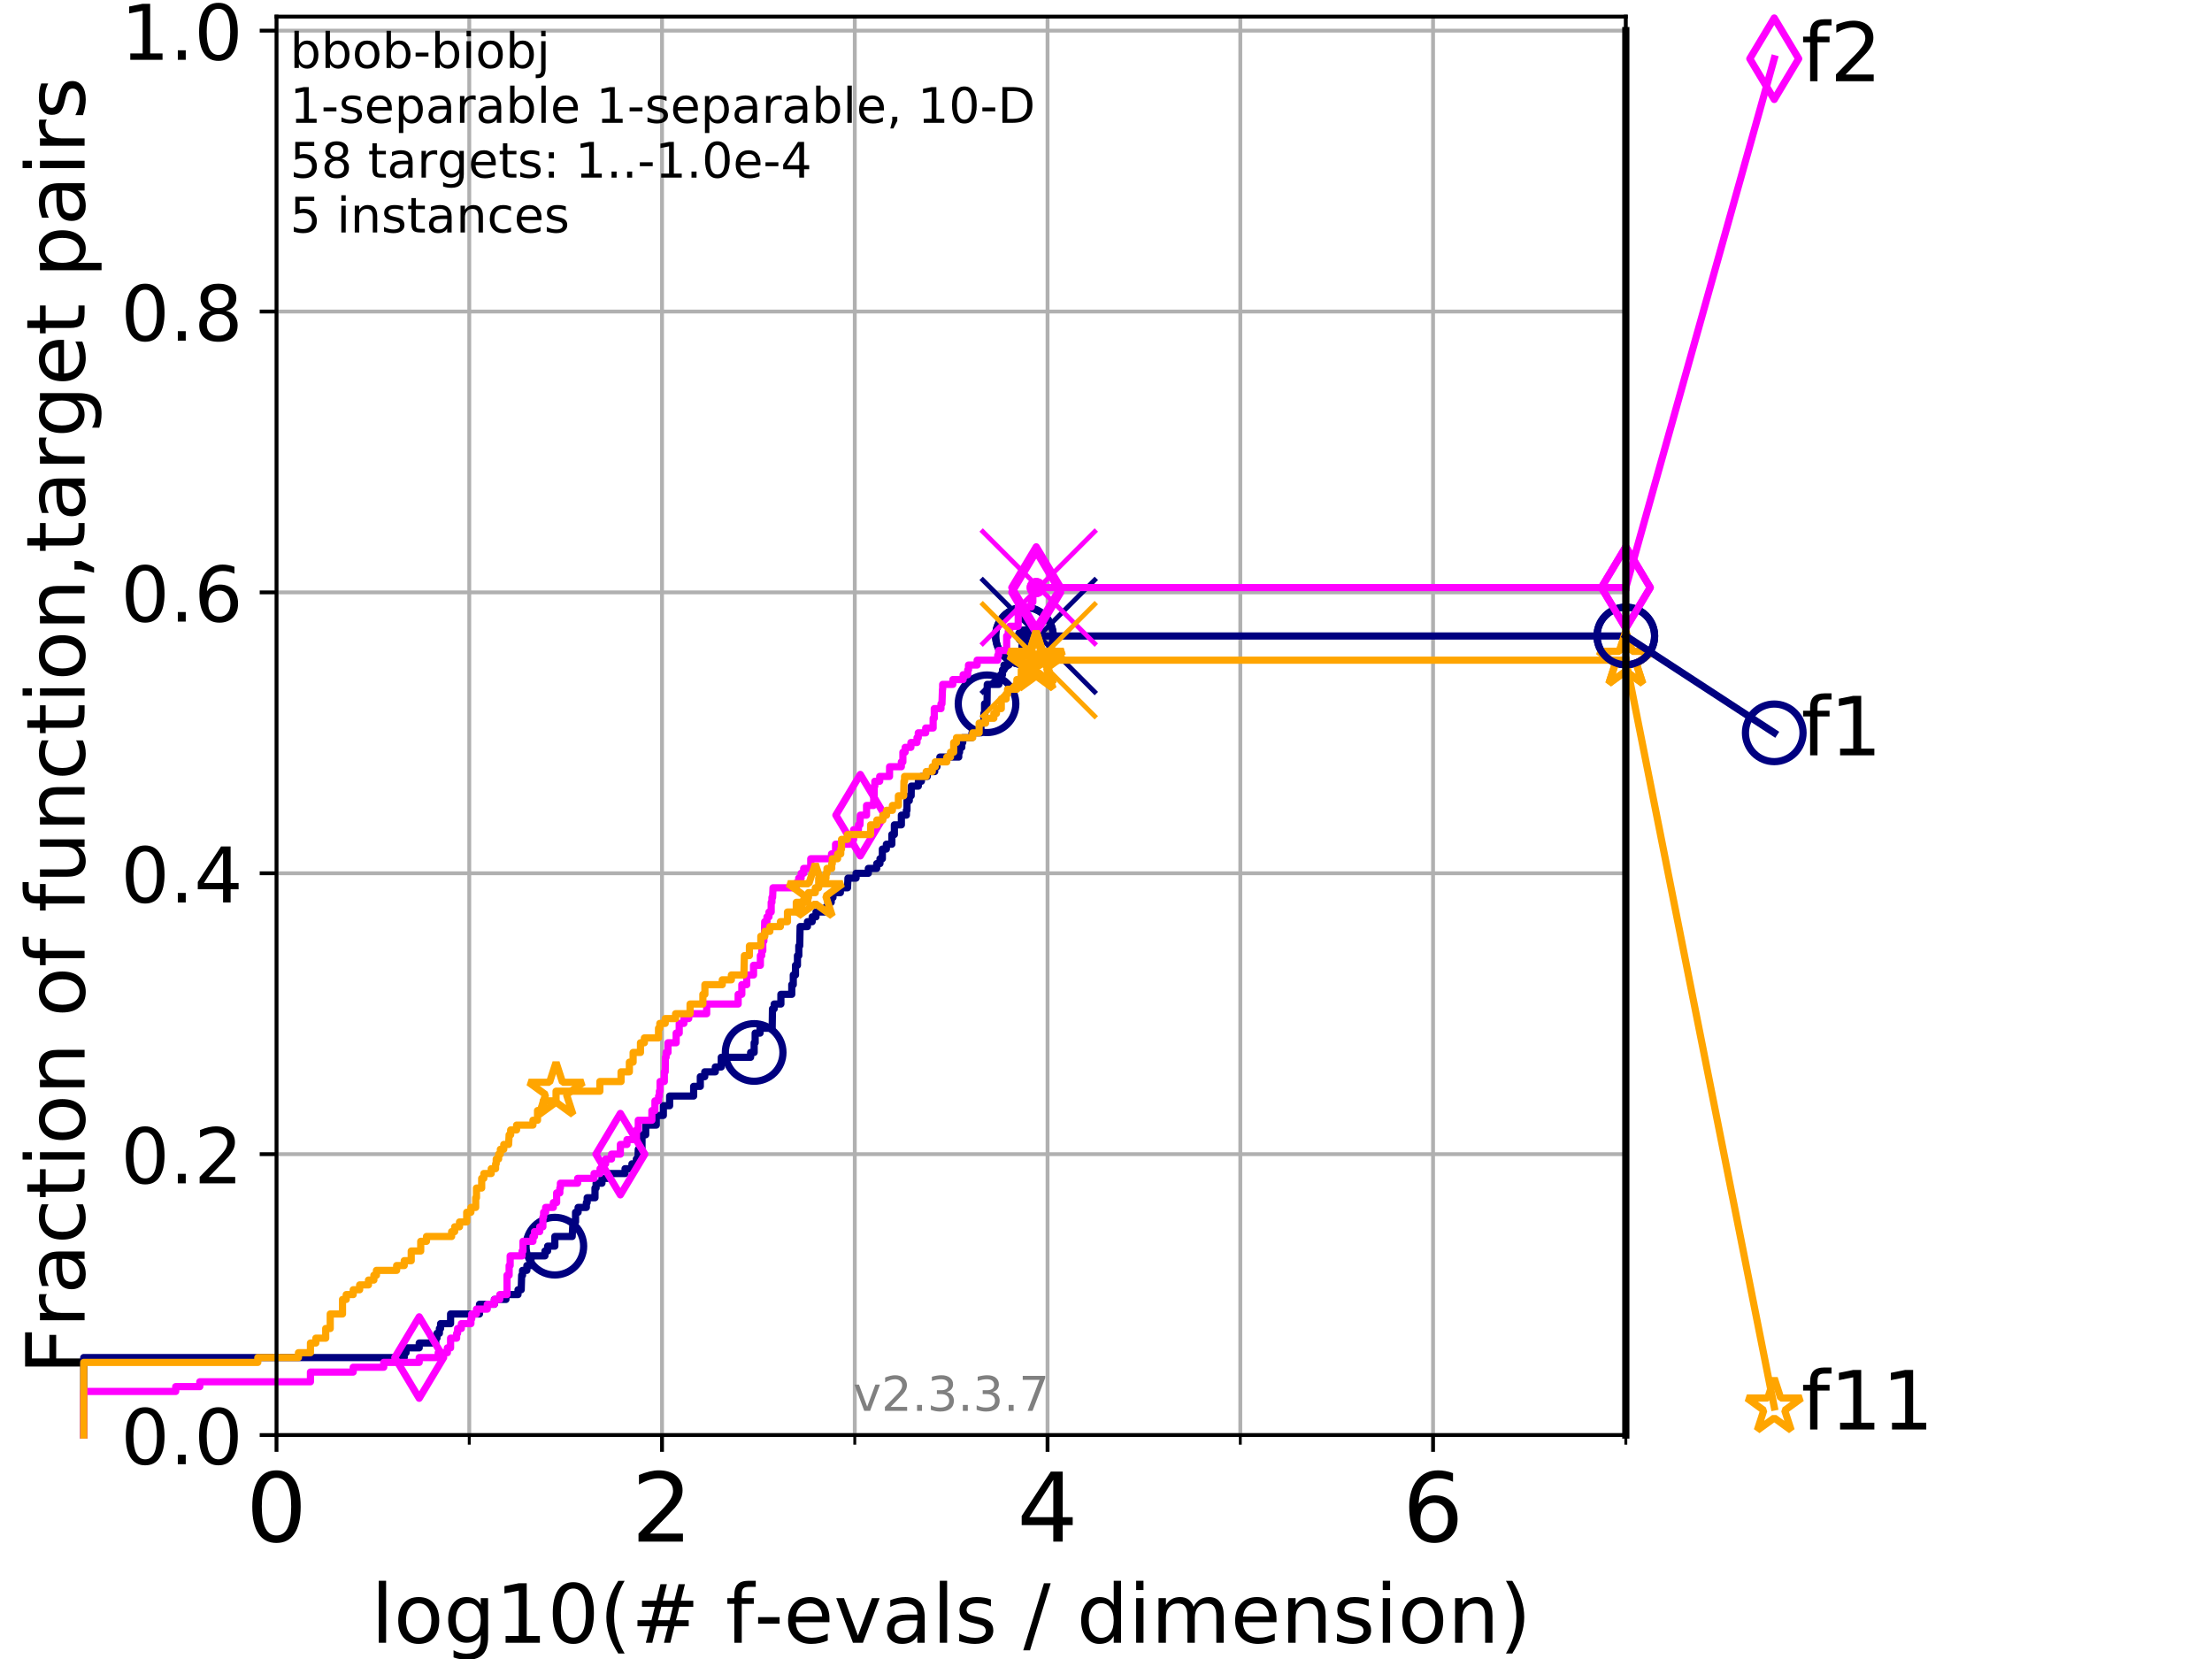 <?xml version="1.0" encoding="utf-8" standalone="no"?>
<!DOCTYPE svg PUBLIC "-//W3C//DTD SVG 1.1//EN"
  "http://www.w3.org/Graphics/SVG/1.1/DTD/svg11.dtd">
<!-- Created with matplotlib (https://matplotlib.org/) -->
<svg height="345.6pt" version="1.1" viewBox="0 0 460.8 345.6" width="460.8pt" xmlns="http://www.w3.org/2000/svg" xmlns:xlink="http://www.w3.org/1999/xlink">
 <defs>
  <style type="text/css">
*{stroke-linecap:butt;stroke-linejoin:round;}
  </style>
 </defs>
 <g id="figure_1">
  <g id="patch_1">
   <path d="M 0 345.6 
L 460.8 345.6 
L 460.8 0 
L 0 0 
z
" style="fill:#ffffff;"/>
  </g>
  <g id="axes_1">
   <g id="patch_2">
    <path d="M 57.6 298.944 
L 338.688 298.944 
L 338.688 3.456 
L 57.6 3.456 
z
" style="fill:#ffffff;"/>
   </g>
   <g id="matplotlib.axis_1">
    <g id="xtick_1">
     <g id="line2d_1">
      <path clip-path="url(#p5128865b84)" d="M 57.6 298.944 
L 57.6 3.456 
" style="fill:none;stroke:#b0b0b0;stroke-linecap:square;stroke-width:0.8;"/>
     </g>
     <g id="line2d_2">
      <defs>
       <path d="M 0 0 
L 0 3.5 
" id="mfdb359b521" style="stroke:#000000;stroke-width:0.8;"/>
      </defs>
      <g>
       <use style="stroke:#000000;stroke-width:0.8;" x="57.6" xlink:href="#mfdb359b521" y="298.944"/>
      </g>
     </g>
     <g id="text_1">
      <!-- 0 -->
      <defs>
       <path d="M 31.781 66.406 
Q 24.172 66.406 20.328 58.906 
Q 16.5 51.422 16.5 36.375 
Q 16.5 21.391 20.328 13.891 
Q 24.172 6.391 31.781 6.391 
Q 39.453 6.391 43.281 13.891 
Q 47.125 21.391 47.125 36.375 
Q 47.125 51.422 43.281 58.906 
Q 39.453 66.406 31.781 66.406 
z
M 31.781 74.219 
Q 44.047 74.219 50.516 64.516 
Q 56.984 54.828 56.984 36.375 
Q 56.984 17.969 50.516 8.266 
Q 44.047 -1.422 31.781 -1.422 
Q 19.531 -1.422 13.062 8.266 
Q 6.594 17.969 6.594 36.375 
Q 6.594 54.828 13.062 64.516 
Q 19.531 74.219 31.781 74.219 
z
" id="DejaVuSans-48"/>
      </defs>
      <g transform="translate(51.237 321.141)scale(0.2 -0.2)">
       <use xlink:href="#DejaVuSans-48"/>
      </g>
     </g>
    </g>
    <g id="xtick_2">
     <g id="line2d_3">
      <path clip-path="url(#p5128865b84)" d="M 137.911 298.944 
L 137.911 3.456 
" style="fill:none;stroke:#b0b0b0;stroke-linecap:square;stroke-width:0.8;"/>
     </g>
     <g id="line2d_4">
      <g>
       <use style="stroke:#000000;stroke-width:0.8;" x="137.911" xlink:href="#mfdb359b521" y="298.944"/>
      </g>
     </g>
     <g id="text_2">
      <!-- 2 -->
      <defs>
       <path d="M 19.188 8.297 
L 53.609 8.297 
L 53.609 0 
L 7.328 0 
L 7.328 8.297 
Q 12.938 14.109 22.625 23.891 
Q 32.328 33.688 34.812 36.531 
Q 39.547 41.844 41.422 45.531 
Q 43.312 49.219 43.312 52.781 
Q 43.312 58.594 39.234 62.25 
Q 35.156 65.922 28.609 65.922 
Q 23.969 65.922 18.812 64.312 
Q 13.672 62.703 7.812 59.422 
L 7.812 69.391 
Q 13.766 71.781 18.938 73 
Q 24.125 74.219 28.422 74.219 
Q 39.75 74.219 46.484 68.547 
Q 53.219 62.891 53.219 53.422 
Q 53.219 48.922 51.531 44.891 
Q 49.859 40.875 45.406 35.406 
Q 44.188 33.984 37.641 27.219 
Q 31.109 20.453 19.188 8.297 
z
" id="DejaVuSans-50"/>
      </defs>
      <g transform="translate(131.548 321.141)scale(0.2 -0.2)">
       <use xlink:href="#DejaVuSans-50"/>
      </g>
     </g>
    </g>
    <g id="xtick_3">
     <g id="line2d_5">
      <path clip-path="url(#p5128865b84)" d="M 218.222 298.944 
L 218.222 3.456 
" style="fill:none;stroke:#b0b0b0;stroke-linecap:square;stroke-width:0.8;"/>
     </g>
     <g id="line2d_6">
      <g>
       <use style="stroke:#000000;stroke-width:0.8;" x="218.222" xlink:href="#mfdb359b521" y="298.944"/>
      </g>
     </g>
     <g id="text_3">
      <!-- 4 -->
      <defs>
       <path d="M 37.797 64.312 
L 12.891 25.391 
L 37.797 25.391 
z
M 35.203 72.906 
L 47.609 72.906 
L 47.609 25.391 
L 58.016 25.391 
L 58.016 17.188 
L 47.609 17.188 
L 47.609 0 
L 37.797 0 
L 37.797 17.188 
L 4.891 17.188 
L 4.891 26.703 
z
" id="DejaVuSans-52"/>
      </defs>
      <g transform="translate(211.859 321.141)scale(0.2 -0.2)">
       <use xlink:href="#DejaVuSans-52"/>
      </g>
     </g>
    </g>
    <g id="xtick_4">
     <g id="line2d_7">
      <path clip-path="url(#p5128865b84)" d="M 298.533 298.944 
L 298.533 3.456 
" style="fill:none;stroke:#b0b0b0;stroke-linecap:square;stroke-width:0.8;"/>
     </g>
     <g id="line2d_8">
      <g>
       <use style="stroke:#000000;stroke-width:0.8;" x="298.533" xlink:href="#mfdb359b521" y="298.944"/>
      </g>
     </g>
     <g id="text_4">
      <!-- 6 -->
      <defs>
       <path d="M 33.016 40.375 
Q 26.375 40.375 22.484 35.828 
Q 18.609 31.297 18.609 23.391 
Q 18.609 15.531 22.484 10.953 
Q 26.375 6.391 33.016 6.391 
Q 39.656 6.391 43.531 10.953 
Q 47.406 15.531 47.406 23.391 
Q 47.406 31.297 43.531 35.828 
Q 39.656 40.375 33.016 40.375 
z
M 52.594 71.297 
L 52.594 62.312 
Q 48.875 64.062 45.094 64.984 
Q 41.312 65.922 37.594 65.922 
Q 27.828 65.922 22.672 59.328 
Q 17.531 52.734 16.797 39.406 
Q 19.672 43.656 24.016 45.922 
Q 28.375 48.188 33.594 48.188 
Q 44.578 48.188 50.953 41.516 
Q 57.328 34.859 57.328 23.391 
Q 57.328 12.156 50.688 5.359 
Q 44.047 -1.422 33.016 -1.422 
Q 20.359 -1.422 13.672 8.266 
Q 6.984 17.969 6.984 36.375 
Q 6.984 53.656 15.188 63.938 
Q 23.391 74.219 37.203 74.219 
Q 40.922 74.219 44.703 73.484 
Q 48.484 72.75 52.594 71.297 
z
" id="DejaVuSans-54"/>
      </defs>
      <g transform="translate(292.17 321.141)scale(0.2 -0.2)">
       <use xlink:href="#DejaVuSans-54"/>
      </g>
     </g>
    </g>
    <g id="xtick_5">
     <g id="line2d_9">
      <path clip-path="url(#p5128865b84)" d="M 97.755 298.944 
L 97.755 3.456 
" style="fill:none;stroke:#b0b0b0;stroke-linecap:square;stroke-width:0.8;"/>
     </g>
     <g id="line2d_10">
      <defs>
       <path d="M 0 0 
L 0 2 
" id="me6679fa67e" style="stroke:#000000;stroke-width:0.6;"/>
      </defs>
      <g>
       <use style="stroke:#000000;stroke-width:0.6;" x="97.755" xlink:href="#me6679fa67e" y="298.944"/>
      </g>
     </g>
    </g>
    <g id="xtick_6">
     <g id="line2d_11">
      <path clip-path="url(#p5128865b84)" d="M 178.066 298.944 
L 178.066 3.456 
" style="fill:none;stroke:#b0b0b0;stroke-linecap:square;stroke-width:0.8;"/>
     </g>
     <g id="line2d_12">
      <g>
       <use style="stroke:#000000;stroke-width:0.6;" x="178.066" xlink:href="#me6679fa67e" y="298.944"/>
      </g>
     </g>
    </g>
    <g id="xtick_7">
     <g id="line2d_13">
      <path clip-path="url(#p5128865b84)" d="M 258.377 298.944 
L 258.377 3.456 
" style="fill:none;stroke:#b0b0b0;stroke-linecap:square;stroke-width:0.8;"/>
     </g>
     <g id="line2d_14">
      <g>
       <use style="stroke:#000000;stroke-width:0.6;" x="258.377" xlink:href="#me6679fa67e" y="298.944"/>
      </g>
     </g>
    </g>
    <g id="xtick_8">
     <g id="line2d_15">
      <path clip-path="url(#p5128865b84)" d="M 338.688 298.944 
L 338.688 3.456 
" style="fill:none;stroke:#b0b0b0;stroke-linecap:square;stroke-width:0.8;"/>
     </g>
     <g id="line2d_16">
      <g>
       <use style="stroke:#000000;stroke-width:0.6;" x="338.688" xlink:href="#me6679fa67e" y="298.944"/>
      </g>
     </g>
    </g>
    <g id="text_5">
     <!-- log10(# f-evals / dimension) -->
     <defs>
      <path d="M 9.422 75.984 
L 18.406 75.984 
L 18.406 0 
L 9.422 0 
z
" id="DejaVuSans-108"/>
      <path d="M 30.609 48.391 
Q 23.391 48.391 19.188 42.75 
Q 14.984 37.109 14.984 27.297 
Q 14.984 17.484 19.156 11.844 
Q 23.344 6.203 30.609 6.203 
Q 37.797 6.203 41.984 11.859 
Q 46.188 17.531 46.188 27.297 
Q 46.188 37.016 41.984 42.703 
Q 37.797 48.391 30.609 48.391 
z
M 30.609 56 
Q 42.328 56 49.016 48.375 
Q 55.719 40.766 55.719 27.297 
Q 55.719 13.875 49.016 6.219 
Q 42.328 -1.422 30.609 -1.422 
Q 18.844 -1.422 12.172 6.219 
Q 5.516 13.875 5.516 27.297 
Q 5.516 40.766 12.172 48.375 
Q 18.844 56 30.609 56 
z
" id="DejaVuSans-111"/>
      <path d="M 45.406 27.984 
Q 45.406 37.75 41.375 43.109 
Q 37.359 48.484 30.078 48.484 
Q 22.859 48.484 18.828 43.109 
Q 14.797 37.75 14.797 27.984 
Q 14.797 18.266 18.828 12.891 
Q 22.859 7.516 30.078 7.516 
Q 37.359 7.516 41.375 12.891 
Q 45.406 18.266 45.406 27.984 
z
M 54.391 6.781 
Q 54.391 -7.172 48.188 -13.984 
Q 42 -20.797 29.203 -20.797 
Q 24.469 -20.797 20.266 -20.094 
Q 16.062 -19.391 12.109 -17.922 
L 12.109 -9.188 
Q 16.062 -11.328 19.922 -12.344 
Q 23.781 -13.375 27.781 -13.375 
Q 36.625 -13.375 41.016 -8.766 
Q 45.406 -4.156 45.406 5.172 
L 45.406 9.625 
Q 42.625 4.781 38.281 2.391 
Q 33.938 0 27.875 0 
Q 17.828 0 11.672 7.656 
Q 5.516 15.328 5.516 27.984 
Q 5.516 40.672 11.672 48.328 
Q 17.828 56 27.875 56 
Q 33.938 56 38.281 53.609 
Q 42.625 51.219 45.406 46.391 
L 45.406 54.688 
L 54.391 54.688 
z
" id="DejaVuSans-103"/>
      <path d="M 12.406 8.297 
L 28.516 8.297 
L 28.516 63.922 
L 10.984 60.406 
L 10.984 69.391 
L 28.422 72.906 
L 38.281 72.906 
L 38.281 8.297 
L 54.391 8.297 
L 54.391 0 
L 12.406 0 
z
" id="DejaVuSans-49"/>
      <path d="M 31 75.875 
Q 24.469 64.656 21.281 53.656 
Q 18.109 42.672 18.109 31.391 
Q 18.109 20.125 21.312 9.062 
Q 24.516 -2 31 -13.188 
L 23.188 -13.188 
Q 15.875 -1.703 12.234 9.375 
Q 8.594 20.453 8.594 31.391 
Q 8.594 42.281 12.203 53.312 
Q 15.828 64.359 23.188 75.875 
z
" id="DejaVuSans-40"/>
      <path d="M 51.125 44 
L 36.922 44 
L 32.812 27.688 
L 47.125 27.688 
z
M 43.797 71.781 
L 38.719 51.516 
L 52.984 51.516 
L 58.109 71.781 
L 65.922 71.781 
L 60.891 51.516 
L 76.125 51.516 
L 76.125 44 
L 58.984 44 
L 54.984 27.688 
L 70.516 27.688 
L 70.516 20.219 
L 53.078 20.219 
L 48 0 
L 40.188 0 
L 45.219 20.219 
L 30.906 20.219 
L 25.875 0 
L 18.016 0 
L 23.094 20.219 
L 7.719 20.219 
L 7.719 27.688 
L 24.906 27.688 
L 29 44 
L 13.281 44 
L 13.281 51.516 
L 30.906 51.516 
L 35.891 71.781 
z
" id="DejaVuSans-35"/>
      <path id="DejaVuSans-32"/>
      <path d="M 37.109 75.984 
L 37.109 68.5 
L 28.516 68.5 
Q 23.688 68.5 21.797 66.547 
Q 19.922 64.594 19.922 59.516 
L 19.922 54.688 
L 34.719 54.688 
L 34.719 47.703 
L 19.922 47.703 
L 19.922 0 
L 10.891 0 
L 10.891 47.703 
L 2.297 47.703 
L 2.297 54.688 
L 10.891 54.688 
L 10.891 58.5 
Q 10.891 67.625 15.141 71.797 
Q 19.391 75.984 28.609 75.984 
z
" id="DejaVuSans-102"/>
      <path d="M 4.891 31.391 
L 31.203 31.391 
L 31.203 23.391 
L 4.891 23.391 
z
" id="DejaVuSans-45"/>
      <path d="M 56.203 29.594 
L 56.203 25.203 
L 14.891 25.203 
Q 15.484 15.922 20.484 11.062 
Q 25.484 6.203 34.422 6.203 
Q 39.594 6.203 44.453 7.469 
Q 49.312 8.734 54.109 11.281 
L 54.109 2.781 
Q 49.266 0.734 44.188 -0.344 
Q 39.109 -1.422 33.891 -1.422 
Q 20.797 -1.422 13.156 6.188 
Q 5.516 13.812 5.516 26.812 
Q 5.516 40.234 12.766 48.109 
Q 20.016 56 32.328 56 
Q 43.359 56 49.781 48.891 
Q 56.203 41.797 56.203 29.594 
z
M 47.219 32.234 
Q 47.125 39.594 43.094 43.984 
Q 39.062 48.391 32.422 48.391 
Q 24.906 48.391 20.391 44.141 
Q 15.875 39.891 15.188 32.172 
z
" id="DejaVuSans-101"/>
      <path d="M 2.984 54.688 
L 12.5 54.688 
L 29.594 8.797 
L 46.688 54.688 
L 56.203 54.688 
L 35.688 0 
L 23.484 0 
z
" id="DejaVuSans-118"/>
      <path d="M 34.281 27.484 
Q 23.391 27.484 19.188 25 
Q 14.984 22.516 14.984 16.5 
Q 14.984 11.719 18.141 8.906 
Q 21.297 6.109 26.703 6.109 
Q 34.188 6.109 38.703 11.406 
Q 43.219 16.703 43.219 25.484 
L 43.219 27.484 
z
M 52.203 31.203 
L 52.203 0 
L 43.219 0 
L 43.219 8.297 
Q 40.141 3.328 35.547 0.953 
Q 30.953 -1.422 24.312 -1.422 
Q 15.922 -1.422 10.953 3.297 
Q 6 8.016 6 15.922 
Q 6 25.141 12.172 29.828 
Q 18.359 34.516 30.609 34.516 
L 43.219 34.516 
L 43.219 35.406 
Q 43.219 41.609 39.141 45 
Q 35.062 48.391 27.688 48.391 
Q 23 48.391 18.547 47.266 
Q 14.109 46.141 10.016 43.891 
L 10.016 52.203 
Q 14.938 54.109 19.578 55.047 
Q 24.219 56 28.609 56 
Q 40.484 56 46.344 49.844 
Q 52.203 43.703 52.203 31.203 
z
" id="DejaVuSans-97"/>
      <path d="M 44.281 53.078 
L 44.281 44.578 
Q 40.484 46.531 36.375 47.5 
Q 32.281 48.484 27.875 48.484 
Q 21.188 48.484 17.844 46.438 
Q 14.5 44.391 14.5 40.281 
Q 14.5 37.156 16.891 35.375 
Q 19.281 33.594 26.516 31.984 
L 29.594 31.297 
Q 39.156 29.25 43.188 25.516 
Q 47.219 21.781 47.219 15.094 
Q 47.219 7.469 41.188 3.016 
Q 35.156 -1.422 24.609 -1.422 
Q 20.219 -1.422 15.453 -0.562 
Q 10.688 0.297 5.422 2 
L 5.422 11.281 
Q 10.406 8.688 15.234 7.391 
Q 20.062 6.109 24.812 6.109 
Q 31.156 6.109 34.562 8.281 
Q 37.984 10.453 37.984 14.406 
Q 37.984 18.062 35.516 20.016 
Q 33.062 21.969 24.703 23.781 
L 21.578 24.516 
Q 13.234 26.266 9.516 29.906 
Q 5.812 33.547 5.812 39.891 
Q 5.812 47.609 11.281 51.797 
Q 16.75 56 26.812 56 
Q 31.781 56 36.172 55.266 
Q 40.578 54.547 44.281 53.078 
z
" id="DejaVuSans-115"/>
      <path d="M 25.391 72.906 
L 33.688 72.906 
L 8.297 -9.281 
L 0 -9.281 
z
" id="DejaVuSans-47"/>
      <path d="M 45.406 46.391 
L 45.406 75.984 
L 54.391 75.984 
L 54.391 0 
L 45.406 0 
L 45.406 8.203 
Q 42.578 3.328 38.25 0.953 
Q 33.938 -1.422 27.875 -1.422 
Q 17.969 -1.422 11.734 6.484 
Q 5.516 14.406 5.516 27.297 
Q 5.516 40.188 11.734 48.094 
Q 17.969 56 27.875 56 
Q 33.938 56 38.25 53.625 
Q 42.578 51.266 45.406 46.391 
z
M 14.797 27.297 
Q 14.797 17.391 18.875 11.75 
Q 22.953 6.109 30.078 6.109 
Q 37.203 6.109 41.297 11.75 
Q 45.406 17.391 45.406 27.297 
Q 45.406 37.203 41.297 42.844 
Q 37.203 48.484 30.078 48.484 
Q 22.953 48.484 18.875 42.844 
Q 14.797 37.203 14.797 27.297 
z
" id="DejaVuSans-100"/>
      <path d="M 9.422 54.688 
L 18.406 54.688 
L 18.406 0 
L 9.422 0 
z
M 9.422 75.984 
L 18.406 75.984 
L 18.406 64.594 
L 9.422 64.594 
z
" id="DejaVuSans-105"/>
      <path d="M 52 44.188 
Q 55.375 50.25 60.062 53.125 
Q 64.75 56 71.094 56 
Q 79.641 56 84.281 50.016 
Q 88.922 44.047 88.922 33.016 
L 88.922 0 
L 79.891 0 
L 79.891 32.719 
Q 79.891 40.578 77.094 44.375 
Q 74.312 48.188 68.609 48.188 
Q 61.625 48.188 57.562 43.547 
Q 53.516 38.922 53.516 30.906 
L 53.516 0 
L 44.484 0 
L 44.484 32.719 
Q 44.484 40.625 41.703 44.406 
Q 38.922 48.188 33.109 48.188 
Q 26.219 48.188 22.156 43.531 
Q 18.109 38.875 18.109 30.906 
L 18.109 0 
L 9.078 0 
L 9.078 54.688 
L 18.109 54.688 
L 18.109 46.188 
Q 21.188 51.219 25.484 53.609 
Q 29.781 56 35.688 56 
Q 41.656 56 45.828 52.969 
Q 50 49.953 52 44.188 
z
" id="DejaVuSans-109"/>
      <path d="M 54.891 33.016 
L 54.891 0 
L 45.906 0 
L 45.906 32.719 
Q 45.906 40.484 42.875 44.328 
Q 39.844 48.188 33.797 48.188 
Q 26.516 48.188 22.312 43.547 
Q 18.109 38.922 18.109 30.906 
L 18.109 0 
L 9.078 0 
L 9.078 54.688 
L 18.109 54.688 
L 18.109 46.188 
Q 21.344 51.125 25.703 53.562 
Q 30.078 56 35.797 56 
Q 45.219 56 50.047 50.172 
Q 54.891 44.344 54.891 33.016 
z
" id="DejaVuSans-110"/>
      <path d="M 8.016 75.875 
L 15.828 75.875 
Q 23.141 64.359 26.781 53.312 
Q 30.422 42.281 30.422 31.391 
Q 30.422 20.453 26.781 9.375 
Q 23.141 -1.703 15.828 -13.188 
L 8.016 -13.188 
Q 14.5 -2 17.703 9.062 
Q 20.906 20.125 20.906 31.391 
Q 20.906 42.672 17.703 53.656 
Q 14.5 64.656 8.016 75.875 
z
" id="DejaVuSans-41"/>
     </defs>
     <g transform="translate(77.303 342.218)scale(0.17 -0.17)">
      <use xlink:href="#DejaVuSans-108"/>
      <use x="27.783" xlink:href="#DejaVuSans-111"/>
      <use x="88.965" xlink:href="#DejaVuSans-103"/>
      <use x="152.441" xlink:href="#DejaVuSans-49"/>
      <use x="216.064" xlink:href="#DejaVuSans-48"/>
      <use x="279.688" xlink:href="#DejaVuSans-40"/>
      <use x="318.701" xlink:href="#DejaVuSans-35"/>
      <use x="402.49" xlink:href="#DejaVuSans-32"/>
      <use x="434.277" xlink:href="#DejaVuSans-102"/>
      <use x="469.404" xlink:href="#DejaVuSans-45"/>
      <use x="505.488" xlink:href="#DejaVuSans-101"/>
      <use x="567.012" xlink:href="#DejaVuSans-118"/>
      <use x="626.191" xlink:href="#DejaVuSans-97"/>
      <use x="687.471" xlink:href="#DejaVuSans-108"/>
      <use x="715.254" xlink:href="#DejaVuSans-115"/>
      <use x="767.354" xlink:href="#DejaVuSans-32"/>
      <use x="799.141" xlink:href="#DejaVuSans-47"/>
      <use x="832.832" xlink:href="#DejaVuSans-32"/>
      <use x="864.619" xlink:href="#DejaVuSans-100"/>
      <use x="928.096" xlink:href="#DejaVuSans-105"/>
      <use x="955.879" xlink:href="#DejaVuSans-109"/>
      <use x="1053.291" xlink:href="#DejaVuSans-101"/>
      <use x="1114.814" xlink:href="#DejaVuSans-110"/>
      <use x="1178.193" xlink:href="#DejaVuSans-115"/>
      <use x="1230.293" xlink:href="#DejaVuSans-105"/>
      <use x="1258.076" xlink:href="#DejaVuSans-111"/>
      <use x="1319.258" xlink:href="#DejaVuSans-110"/>
      <use x="1382.637" xlink:href="#DejaVuSans-41"/>
     </g>
    </g>
   </g>
   <g id="matplotlib.axis_2">
    <g id="ytick_1">
     <g id="line2d_17">
      <path clip-path="url(#p5128865b84)" d="M 57.6 298.944 
L 338.688 298.944 
" style="fill:none;stroke:#b0b0b0;stroke-linecap:square;stroke-width:0.8;"/>
     </g>
     <g id="line2d_18">
      <defs>
       <path d="M 0 0 
L -3.5 0 
" id="ma38b44afbf" style="stroke:#000000;stroke-width:0.8;"/>
      </defs>
      <g>
       <use style="stroke:#000000;stroke-width:0.8;" x="57.6" xlink:href="#ma38b44afbf" y="298.944"/>
      </g>
     </g>
     <g id="text_6">
      <!-- 0.0 -->
      <defs>
       <path d="M 10.688 12.406 
L 21 12.406 
L 21 0 
L 10.688 0 
z
" id="DejaVuSans-46"/>
      </defs>
      <g transform="translate(25.155 305.023)scale(0.16 -0.16)">
       <use xlink:href="#DejaVuSans-48"/>
       <use x="63.623" xlink:href="#DejaVuSans-46"/>
       <use x="95.41" xlink:href="#DejaVuSans-48"/>
      </g>
     </g>
    </g>
    <g id="ytick_2">
     <g id="line2d_19">
      <path clip-path="url(#p5128865b84)" d="M 57.6 240.432 
L 338.688 240.432 
" style="fill:none;stroke:#b0b0b0;stroke-linecap:square;stroke-width:0.8;"/>
     </g>
     <g id="line2d_20">
      <g>
       <use style="stroke:#000000;stroke-width:0.8;" x="57.6" xlink:href="#ma38b44afbf" y="240.432"/>
      </g>
     </g>
     <g id="text_7">
      <!-- 0.2 -->
      <g transform="translate(25.155 246.51)scale(0.16 -0.16)">
       <use xlink:href="#DejaVuSans-48"/>
       <use x="63.623" xlink:href="#DejaVuSans-46"/>
       <use x="95.41" xlink:href="#DejaVuSans-50"/>
      </g>
     </g>
    </g>
    <g id="ytick_3">
     <g id="line2d_21">
      <path clip-path="url(#p5128865b84)" d="M 57.6 181.919 
L 338.688 181.919 
" style="fill:none;stroke:#b0b0b0;stroke-linecap:square;stroke-width:0.8;"/>
     </g>
     <g id="line2d_22">
      <g>
       <use style="stroke:#000000;stroke-width:0.8;" x="57.6" xlink:href="#ma38b44afbf" y="181.919"/>
      </g>
     </g>
     <g id="text_8">
      <!-- 0.4 -->
      <g transform="translate(25.155 187.998)scale(0.16 -0.16)">
       <use xlink:href="#DejaVuSans-48"/>
       <use x="63.623" xlink:href="#DejaVuSans-46"/>
       <use x="95.41" xlink:href="#DejaVuSans-52"/>
      </g>
     </g>
    </g>
    <g id="ytick_4">
     <g id="line2d_23">
      <path clip-path="url(#p5128865b84)" d="M 57.6 123.407 
L 338.688 123.407 
" style="fill:none;stroke:#b0b0b0;stroke-linecap:square;stroke-width:0.8;"/>
     </g>
     <g id="line2d_24">
      <g>
       <use style="stroke:#000000;stroke-width:0.8;" x="57.6" xlink:href="#ma38b44afbf" y="123.407"/>
      </g>
     </g>
     <g id="text_9">
      <!-- 0.6 -->
      <g transform="translate(25.155 129.485)scale(0.16 -0.16)">
       <use xlink:href="#DejaVuSans-48"/>
       <use x="63.623" xlink:href="#DejaVuSans-46"/>
       <use x="95.41" xlink:href="#DejaVuSans-54"/>
      </g>
     </g>
    </g>
    <g id="ytick_5">
     <g id="line2d_25">
      <path clip-path="url(#p5128865b84)" d="M 57.6 64.894 
L 338.688 64.894 
" style="fill:none;stroke:#b0b0b0;stroke-linecap:square;stroke-width:0.8;"/>
     </g>
     <g id="line2d_26">
      <g>
       <use style="stroke:#000000;stroke-width:0.8;" x="57.6" xlink:href="#ma38b44afbf" y="64.894"/>
      </g>
     </g>
     <g id="text_10">
      <!-- 0.8 -->
      <defs>
       <path d="M 31.781 34.625 
Q 24.75 34.625 20.719 30.859 
Q 16.703 27.094 16.703 20.516 
Q 16.703 13.922 20.719 10.156 
Q 24.75 6.391 31.781 6.391 
Q 38.812 6.391 42.859 10.172 
Q 46.922 13.969 46.922 20.516 
Q 46.922 27.094 42.891 30.859 
Q 38.875 34.625 31.781 34.625 
z
M 21.922 38.812 
Q 15.578 40.375 12.031 44.719 
Q 8.5 49.078 8.5 55.328 
Q 8.5 64.062 14.719 69.141 
Q 20.953 74.219 31.781 74.219 
Q 42.672 74.219 48.875 69.141 
Q 55.078 64.062 55.078 55.328 
Q 55.078 49.078 51.531 44.719 
Q 48 40.375 41.703 38.812 
Q 48.828 37.156 52.797 32.312 
Q 56.781 27.484 56.781 20.516 
Q 56.781 9.906 50.312 4.234 
Q 43.844 -1.422 31.781 -1.422 
Q 19.734 -1.422 13.25 4.234 
Q 6.781 9.906 6.781 20.516 
Q 6.781 27.484 10.781 32.312 
Q 14.797 37.156 21.922 38.812 
z
M 18.312 54.391 
Q 18.312 48.734 21.844 45.562 
Q 25.391 42.391 31.781 42.391 
Q 38.141 42.391 41.719 45.562 
Q 45.312 48.734 45.312 54.391 
Q 45.312 60.062 41.719 63.234 
Q 38.141 66.406 31.781 66.406 
Q 25.391 66.406 21.844 63.234 
Q 18.312 60.062 18.312 54.391 
z
" id="DejaVuSans-56"/>
      </defs>
      <g transform="translate(25.155 70.973)scale(0.16 -0.16)">
       <use xlink:href="#DejaVuSans-48"/>
       <use x="63.623" xlink:href="#DejaVuSans-46"/>
       <use x="95.41" xlink:href="#DejaVuSans-56"/>
      </g>
     </g>
    </g>
    <g id="ytick_6">
     <g id="line2d_27">
      <path clip-path="url(#p5128865b84)" d="M 57.6 6.382 
L 338.688 6.382 
" style="fill:none;stroke:#b0b0b0;stroke-linecap:square;stroke-width:0.8;"/>
     </g>
     <g id="line2d_28">
      <g>
       <use style="stroke:#000000;stroke-width:0.8;" x="57.6" xlink:href="#ma38b44afbf" y="6.382"/>
      </g>
     </g>
     <g id="text_11">
      <!-- 1.0 -->
      <g transform="translate(25.155 12.46)scale(0.16 -0.16)">
       <use xlink:href="#DejaVuSans-49"/>
       <use x="63.623" xlink:href="#DejaVuSans-46"/>
       <use x="95.41" xlink:href="#DejaVuSans-48"/>
      </g>
     </g>
    </g>
    <g id="text_12">
     <!-- Fraction of function,target pairs -->
     <defs>
      <path d="M 9.812 72.906 
L 51.703 72.906 
L 51.703 64.594 
L 19.672 64.594 
L 19.672 43.109 
L 48.578 43.109 
L 48.578 34.812 
L 19.672 34.812 
L 19.672 0 
L 9.812 0 
z
" id="DejaVuSans-70"/>
      <path d="M 41.109 46.297 
Q 39.594 47.172 37.812 47.578 
Q 36.031 48 33.891 48 
Q 26.266 48 22.188 43.047 
Q 18.109 38.094 18.109 28.812 
L 18.109 0 
L 9.078 0 
L 9.078 54.688 
L 18.109 54.688 
L 18.109 46.188 
Q 20.953 51.172 25.484 53.578 
Q 30.031 56 36.531 56 
Q 37.453 56 38.578 55.875 
Q 39.703 55.766 41.062 55.516 
z
" id="DejaVuSans-114"/>
      <path d="M 48.781 52.594 
L 48.781 44.188 
Q 44.969 46.297 41.141 47.344 
Q 37.312 48.391 33.406 48.391 
Q 24.656 48.391 19.812 42.844 
Q 14.984 37.312 14.984 27.297 
Q 14.984 17.281 19.812 11.734 
Q 24.656 6.203 33.406 6.203 
Q 37.312 6.203 41.141 7.25 
Q 44.969 8.297 48.781 10.406 
L 48.781 2.094 
Q 45.016 0.344 40.984 -0.531 
Q 36.969 -1.422 32.422 -1.422 
Q 20.062 -1.422 12.781 6.344 
Q 5.516 14.109 5.516 27.297 
Q 5.516 40.672 12.859 48.328 
Q 20.219 56 33.016 56 
Q 37.156 56 41.109 55.141 
Q 45.062 54.297 48.781 52.594 
z
" id="DejaVuSans-99"/>
      <path d="M 18.312 70.219 
L 18.312 54.688 
L 36.812 54.688 
L 36.812 47.703 
L 18.312 47.703 
L 18.312 18.016 
Q 18.312 11.328 20.141 9.422 
Q 21.969 7.516 27.594 7.516 
L 36.812 7.516 
L 36.812 0 
L 27.594 0 
Q 17.188 0 13.234 3.875 
Q 9.281 7.766 9.281 18.016 
L 9.281 47.703 
L 2.688 47.703 
L 2.688 54.688 
L 9.281 54.688 
L 9.281 70.219 
z
" id="DejaVuSans-116"/>
      <path d="M 8.5 21.578 
L 8.5 54.688 
L 17.484 54.688 
L 17.484 21.922 
Q 17.484 14.156 20.5 10.266 
Q 23.531 6.391 29.594 6.391 
Q 36.859 6.391 41.078 11.031 
Q 45.312 15.672 45.312 23.688 
L 45.312 54.688 
L 54.297 54.688 
L 54.297 0 
L 45.312 0 
L 45.312 8.406 
Q 42.047 3.422 37.719 1 
Q 33.406 -1.422 27.688 -1.422 
Q 18.266 -1.422 13.375 4.438 
Q 8.5 10.297 8.5 21.578 
z
M 31.109 56 
z
" id="DejaVuSans-117"/>
      <path d="M 11.719 12.406 
L 22.016 12.406 
L 22.016 4 
L 14.016 -11.625 
L 7.719 -11.625 
L 11.719 4 
z
" id="DejaVuSans-44"/>
      <path d="M 18.109 8.203 
L 18.109 -20.797 
L 9.078 -20.797 
L 9.078 54.688 
L 18.109 54.688 
L 18.109 46.391 
Q 20.953 51.266 25.266 53.625 
Q 29.594 56 35.594 56 
Q 45.562 56 51.781 48.094 
Q 58.016 40.188 58.016 27.297 
Q 58.016 14.406 51.781 6.484 
Q 45.562 -1.422 35.594 -1.422 
Q 29.594 -1.422 25.266 0.953 
Q 20.953 3.328 18.109 8.203 
z
M 48.688 27.297 
Q 48.688 37.203 44.609 42.844 
Q 40.531 48.484 33.406 48.484 
Q 26.266 48.484 22.188 42.844 
Q 18.109 37.203 18.109 27.297 
Q 18.109 17.391 22.188 11.75 
Q 26.266 6.109 33.406 6.109 
Q 40.531 6.109 44.609 11.75 
Q 48.688 17.391 48.688 27.297 
z
" id="DejaVuSans-112"/>
     </defs>
     <g transform="translate(17.62 286.339)rotate(-90)scale(0.17 -0.17)">
      <use xlink:href="#DejaVuSans-70"/>
      <use x="57.41" xlink:href="#DejaVuSans-114"/>
      <use x="98.523" xlink:href="#DejaVuSans-97"/>
      <use x="159.803" xlink:href="#DejaVuSans-99"/>
      <use x="214.783" xlink:href="#DejaVuSans-116"/>
      <use x="253.992" xlink:href="#DejaVuSans-105"/>
      <use x="281.775" xlink:href="#DejaVuSans-111"/>
      <use x="342.957" xlink:href="#DejaVuSans-110"/>
      <use x="406.336" xlink:href="#DejaVuSans-32"/>
      <use x="438.123" xlink:href="#DejaVuSans-111"/>
      <use x="499.305" xlink:href="#DejaVuSans-102"/>
      <use x="534.51" xlink:href="#DejaVuSans-32"/>
      <use x="566.297" xlink:href="#DejaVuSans-102"/>
      <use x="601.502" xlink:href="#DejaVuSans-117"/>
      <use x="664.881" xlink:href="#DejaVuSans-110"/>
      <use x="728.26" xlink:href="#DejaVuSans-99"/>
      <use x="783.24" xlink:href="#DejaVuSans-116"/>
      <use x="822.449" xlink:href="#DejaVuSans-105"/>
      <use x="850.232" xlink:href="#DejaVuSans-111"/>
      <use x="911.414" xlink:href="#DejaVuSans-110"/>
      <use x="974.793" xlink:href="#DejaVuSans-44"/>
      <use x="1006.58" xlink:href="#DejaVuSans-116"/>
      <use x="1045.789" xlink:href="#DejaVuSans-97"/>
      <use x="1107.068" xlink:href="#DejaVuSans-114"/>
      <use x="1148.166" xlink:href="#DejaVuSans-103"/>
      <use x="1211.643" xlink:href="#DejaVuSans-101"/>
      <use x="1273.166" xlink:href="#DejaVuSans-116"/>
      <use x="1312.375" xlink:href="#DejaVuSans-32"/>
      <use x="1344.162" xlink:href="#DejaVuSans-112"/>
      <use x="1407.639" xlink:href="#DejaVuSans-97"/>
      <use x="1468.918" xlink:href="#DejaVuSans-105"/>
      <use x="1496.701" xlink:href="#DejaVuSans-114"/>
      <use x="1537.814" xlink:href="#DejaVuSans-115"/>
     </g>
    </g>
   </g>
   <g id="line2d_29">
    <defs>
     <path d="M 0 1.5 
C 0.398 1.5 0.779 1.342 1.061 1.061 
C 1.342 0.779 1.5 0.398 1.5 0 
C 1.5 -0.398 1.342 -0.779 1.061 -1.061 
C 0.779 -1.342 0.398 -1.5 0 -1.5 
C -0.398 -1.5 -0.779 -1.342 -1.061 -1.061 
C -1.342 -0.779 -1.5 -0.398 -1.5 0 
C -1.5 0.398 -1.342 0.779 -1.061 1.061 
C -0.779 1.342 -0.398 1.5 0 1.5 
z
" id="md84a263844" style="stroke:#000080;"/>
    </defs>
    <g>
     <use style="fill:#000080;stroke:#000080;" x="213.409" xlink:href="#md84a263844" y="132.486"/>
     <use style="fill:#000080;stroke:#000080;" x="213.409" xlink:href="#md84a263844" y="132.486"/>
    </g>
   </g>
   <g id="line2d_30">
    <path d="M 17.445 298.944 
L 17.445 282.803 
L 84.213 282.803 
L 84.213 281.794 
L 84.588 281.794 
L 84.588 280.785 
L 87.33 280.785 
L 87.33 279.776 
L 90.771 279.776 
L 90.771 278.767 
L 91.03 278.767 
L 91.03 277.758 
L 91.535 277.758 
L 91.535 276.75 
L 91.783 276.75 
L 91.783 275.741 
L 93.864 275.741 
L 93.864 273.723 
L 99.887 273.723 
L 99.887 271.705 
L 102.989 271.705 
L 102.989 270.697 
L 105.398 270.697 
L 105.398 269.688 
L 107.909 269.688 
L 107.909 268.679 
L 108.578 268.679 
L 108.671 265.652 
L 108.857 265.652 
L 108.857 264.644 
L 109.756 264.644 
L 109.756 263.635 
L 110.611 263.635 
L 110.611 261.617 
L 113.524 261.617 
L 113.524 260.608 
L 114.08 260.608 
L 114.08 259.599 
L 115.586 259.599 
L 115.586 257.582 
L 119.199 257.582 
L 119.301 255.564 
L 119.352 255.564 
L 119.352 254.555 
L 119.899 254.555 
L 119.899 252.538 
L 120.43 252.538 
L 120.43 251.529 
L 122.148 251.529 
L 122.148 250.52 
L 122.319 250.52 
L 122.319 249.511 
L 123.947 249.511 
L 123.947 247.493 
L 124.178 247.493 
L 124.178 246.485 
L 125.399 246.485 
L 125.399 245.476 
L 126.905 245.476 
L 126.905 244.467 
L 130.209 244.467 
L 130.209 243.458 
L 131.641 243.458 
L 131.641 242.449 
L 132.565 242.449 
L 132.565 241.44 
L 132.894 241.44 
L 132.964 239.423 
L 133.734 239.423 
L 133.756 236.396 
L 134.514 236.396 
L 134.514 234.379 
L 136.72 234.379 
L 136.72 232.361 
L 138.188 232.361 
L 138.188 230.343 
L 139.494 230.343 
L 139.494 228.325 
L 144.499 228.325 
L 144.499 226.308 
L 145.888 226.308 
L 145.888 224.29 
L 146.812 224.29 
L 146.812 223.281 
L 149.012 223.281 
L 149.012 222.272 
L 150.25 222.272 
L 150.25 220.255 
L 156.364 220.255 
L 156.364 219.246 
L 157.105 219.246 
L 157.105 217.228 
L 157.312 217.228 
L 157.312 215.211 
L 158.336 215.211 
L 158.336 214.202 
L 160.859 214.202 
L 160.919 210.166 
L 161.275 210.166 
L 161.275 209.158 
L 162.674 209.158 
L 162.674 207.14 
L 164.94 207.14 
L 164.94 205.122 
L 165.252 205.122 
L 165.252 203.105 
L 165.718 203.105 
L 165.718 201.087 
L 166.124 201.087 
L 166.124 199.069 
L 166.406 199.069 
L 166.406 197.052 
L 166.592 197.052 
L 166.679 193.016 
L 168.205 193.016 
L 168.205 192.007 
L 169.193 192.007 
L 169.193 190.999 
L 169.987 190.999 
L 169.987 189.99 
L 172.032 189.99 
L 172.032 188.981 
L 172.477 188.981 
L 172.477 187.972 
L 173.161 187.972 
L 173.161 186.963 
L 173.524 186.963 
L 173.524 185.954 
L 175.069 185.954 
L 175.069 184.946 
L 176.557 184.946 
L 176.648 182.928 
L 178.336 182.928 
L 178.336 181.919 
L 180.889 181.919 
L 180.889 180.91 
L 182.639 180.91 
L 182.639 179.901 
L 183.313 179.901 
L 183.313 178.893 
L 183.812 178.893 
L 183.812 176.875 
L 184.646 176.875 
L 184.646 175.866 
L 185.787 175.866 
L 185.787 173.848 
L 186.315 173.848 
L 186.315 171.831 
L 187.774 171.831 
L 187.774 169.813 
L 188.813 169.813 
L 188.813 168.804 
L 188.94 168.804 
L 188.94 166.787 
L 189.425 166.787 
L 189.425 165.778 
L 189.809 165.778 
L 189.838 163.76 
L 191.306 163.76 
L 191.306 162.751 
L 191.95 162.751 
L 191.95 161.742 
L 193.17 161.742 
L 193.17 160.733 
L 194.716 160.733 
L 194.716 159.725 
L 195.182 159.725 
L 195.182 158.716 
L 195.796 158.716 
L 195.796 157.707 
L 199.722 157.707 
L 199.722 156.698 
L 199.897 156.698 
L 199.897 155.689 
L 200.361 155.689 
L 200.361 154.68 
L 200.561 154.68 
L 200.561 153.672 
L 202.48 153.672 
L 202.48 152.663 
L 204.346 152.663 
L 204.346 150.645 
L 204.953 150.645 
L 204.953 148.627 
L 205.105 148.627 
L 205.105 146.61 
L 205.618 146.61 
L 205.662 142.574 
L 208.083 142.574 
L 208.083 141.566 
L 208.441 141.566 
L 208.441 140.557 
L 208.836 140.557 
L 208.836 139.548 
L 209.148 139.548 
L 209.148 138.539 
L 210.166 138.539 
L 210.166 137.53 
L 212.744 137.53 
L 212.744 136.521 
L 212.889 136.521 
L 212.901 134.504 
L 213.354 134.504 
L 213.409 132.486 
L 338.688 132.486 
L 338.688 132.486 
" style="fill:none;stroke:#000080;stroke-linecap:square;stroke-width:1.5;"/>
   </g>
   <g id="line2d_31">
    <defs>
     <path d="M 0 6 
C 1.591 6 3.117 5.368 4.243 4.243 
C 5.368 3.117 6 1.591 6 0 
C 6 -1.591 5.368 -3.117 4.243 -4.243 
C 3.117 -5.368 1.591 -6 0 -6 
C -1.591 -6 -3.117 -5.368 -4.243 -4.243 
C -5.368 -3.117 -6 -1.591 -6 0 
C -6 1.591 -5.368 3.117 -4.243 4.243 
C -3.117 5.368 -1.591 6 0 6 
z
" id="m66f4ae9ff2" style="stroke:#000080;stroke-width:1.5;"/>
    </defs>
    <g>
     <use style="fill-opacity:0;stroke:#000080;stroke-width:1.5;" x="115.586" xlink:href="#m66f4ae9ff2" y="259.599"/>
     <use style="fill-opacity:0;stroke:#000080;stroke-width:1.5;" x="157.105" xlink:href="#m66f4ae9ff2" y="219.246"/>
     <use style="fill-opacity:0;stroke:#000080;stroke-width:1.5;" x="205.618" xlink:href="#m66f4ae9ff2" y="146.61"/>
     <use style="fill-opacity:0;stroke:#000080;stroke-width:1.5;" x="213.409" xlink:href="#m66f4ae9ff2" y="132.486"/>
     <use style="fill-opacity:0;stroke:#000080;stroke-width:1.5;" x="213.409" xlink:href="#m66f4ae9ff2" y="132.486"/>
     <use style="fill-opacity:0;stroke:#000080;stroke-width:1.5;" x="338.688" xlink:href="#m66f4ae9ff2" y="132.486"/>
    </g>
   </g>
   <g id="line2d_32">
    <path style="fill:none;stroke:#000080;stroke-linecap:square;stroke-width:1.5;"/>
    <g/>
   </g>
   <g id="line2d_33">
    <path clip-path="url(#p5128865b84)" d="M 216.385 132.486 
" style="fill:none;stroke:#000080;stroke-linecap:square;stroke-width:1.5;"/>
    <defs>
     <path d="M -12 12 
L 12 -12 
M -12 -12 
L 12 12 
" id="mb375313bf7" style="stroke:#000080;"/>
    </defs>
    <g clip-path="url(#p5128865b84)">
     <use style="fill:#000080;stroke:#000080;" x="216.385" xlink:href="#mb375313bf7" y="132.486"/>
    </g>
   </g>
   <g id="line2d_34">
    <defs>
     <path d="M 0 1.5 
C 0.398 1.5 0.779 1.342 1.061 1.061 
C 1.342 0.779 1.5 0.398 1.5 0 
C 1.5 -0.398 1.342 -0.779 1.061 -1.061 
C 0.779 -1.342 0.398 -1.5 0 -1.5 
C -0.398 -1.5 -0.779 -1.342 -1.061 -1.061 
C -1.342 -0.779 -1.5 -0.398 -1.5 0 
C -1.5 0.398 -1.342 0.779 -1.061 1.061 
C -0.779 1.342 -0.398 1.5 0 1.5 
z
" id="mfbd3a5dafc" style="stroke:#ff00ff;"/>
    </defs>
    <g>
     <use style="fill:#ff00ff;stroke:#ff00ff;" x="215.867" xlink:href="#mfbd3a5dafc" y="122.398"/>
     <use style="fill:#ff00ff;stroke:#ff00ff;" x="215.867" xlink:href="#mfbd3a5dafc" y="122.398"/>
    </g>
   </g>
   <g id="line2d_35">
    <path d="M 17.445 298.944 
L 17.445 289.864 
L 36.604 289.864 
L 36.604 288.856 
L 41.621 288.856 
L 41.621 287.847 
L 64.671 287.847 
L 64.671 285.829 
L 73.579 285.829 
L 73.579 284.82 
L 79.939 284.82 
L 79.939 283.811 
L 87.33 283.811 
L 87.33 282.803 
L 91.284 282.803 
L 91.284 281.794 
L 93.197 281.794 
L 93.197 280.785 
L 93.864 280.785 
L 93.864 278.767 
L 95.125 278.767 
L 95.125 277.758 
L 95.327 277.758 
L 95.327 276.75 
L 96.111 276.75 
L 96.111 275.741 
L 98.101 275.741 
L 98.101 274.732 
L 98.271 274.732 
L 98.271 273.723 
L 99.258 273.723 
L 99.258 272.714 
L 101.507 272.714 
L 101.507 271.705 
L 102.989 271.705 
L 102.989 270.697 
L 104.115 270.697 
L 104.115 269.688 
L 105.622 269.688 
L 105.622 265.652 
L 106.061 265.652 
L 106.061 263.635 
L 106.276 263.635 
L 106.276 261.617 
L 108.764 261.617 
L 108.764 260.608 
L 108.949 260.608 
L 108.949 258.591 
L 111.023 258.591 
L 111.023 257.582 
L 111.346 257.582 
L 111.346 256.573 
L 112.432 256.573 
L 112.432 255.564 
L 113.095 255.564 
L 113.095 253.546 
L 113.24 253.546 
L 113.24 252.538 
L 113.665 252.538 
L 113.665 251.529 
L 115.27 251.529 
L 115.27 250.52 
L 115.959 250.52 
L 115.959 248.502 
L 116.621 248.502 
L 116.621 247.493 
L 116.739 247.493 
L 116.739 246.485 
L 120.335 246.485 
L 120.335 245.476 
L 123.751 245.476 
L 123.751 244.467 
L 125.002 244.467 
L 125.002 243.458 
L 125.399 243.458 
L 125.399 242.449 
L 126.168 242.449 
L 126.168 241.44 
L 127.39 241.44 
L 127.39 240.432 
L 129.233 240.432 
L 129.233 238.414 
L 130.612 238.414 
L 130.612 237.405 
L 132.589 237.405 
L 132.589 235.387 
L 132.964 235.387 
L 132.964 233.37 
L 135.8 233.37 
L 135.8 231.352 
L 136.438 231.352 
L 136.438 229.334 
L 137.199 229.334 
L 137.199 228.325 
L 137.362 228.325 
L 137.362 227.317 
L 137.505 227.317 
L 137.505 225.299 
L 138.392 225.299 
L 138.392 223.281 
L 138.578 223.281 
L 138.612 220.255 
L 138.762 220.255 
L 138.762 219.246 
L 139.156 219.246 
L 139.156 217.228 
L 140.856 217.228 
L 140.856 215.211 
L 141.493 215.211 
L 141.493 213.193 
L 142.473 213.193 
L 142.473 212.184 
L 143.477 212.184 
L 143.477 211.175 
L 147.216 211.175 
L 147.216 209.158 
L 153.771 209.158 
L 153.771 207.14 
L 154.534 207.14 
L 154.534 205.122 
L 155.565 205.122 
L 155.565 203.105 
L 156.977 203.105 
L 156.977 201.087 
L 158.401 201.087 
L 158.401 199.069 
L 158.684 199.069 
L 158.684 198.06 
L 158.906 198.06 
L 158.906 196.043 
L 159.129 196.043 
L 159.129 195.034 
L 159.242 195.034 
L 159.299 192.007 
L 159.768 192.007 
L 159.768 190.999 
L 160.191 190.999 
L 160.191 189.99 
L 160.652 189.99 
L 160.652 187.972 
L 160.807 187.972 
L 160.807 186.963 
L 160.947 186.963 
L 161.031 184.946 
L 165.849 184.946 
L 165.849 183.937 
L 166.382 183.937 
L 166.382 182.928 
L 166.892 182.928 
L 166.892 181.919 
L 167.417 181.919 
L 167.417 180.91 
L 168.894 180.91 
L 168.894 178.893 
L 173.218 178.893 
L 173.218 177.884 
L 174.063 177.884 
L 174.063 175.866 
L 177.179 175.866 
L 177.179 174.857 
L 177.819 174.857 
L 177.819 172.84 
L 178.826 172.84 
L 178.826 171.831 
L 179.14 171.831 
L 179.215 169.813 
L 180.516 169.813 
L 180.516 167.795 
L 181.956 167.795 
L 182.045 165.778 
L 182.109 165.778 
L 182.109 163.76 
L 182.24 163.76 
L 182.24 162.751 
L 183.259 162.751 
L 183.259 161.742 
L 185.305 161.742 
L 185.317 159.725 
L 187.769 159.725 
L 187.769 158.716 
L 188.088 158.716 
L 188.088 156.698 
L 188.556 156.698 
L 188.556 155.689 
L 189.758 155.689 
L 189.758 154.68 
L 191.028 154.68 
L 191.028 153.672 
L 191.293 153.672 
L 191.293 152.663 
L 192.839 152.663 
L 192.839 151.654 
L 194.39 151.654 
L 194.39 149.636 
L 194.623 149.636 
L 194.623 147.619 
L 196.026 147.619 
L 196.026 146.61 
L 196.226 146.61 
L 196.333 143.583 
L 196.371 143.583 
L 196.371 142.574 
L 198.496 142.574 
L 198.496 141.566 
L 200.633 141.566 
L 200.633 140.557 
L 201.592 140.557 
L 201.592 139.548 
L 201.756 139.548 
L 201.756 138.539 
L 203.557 138.539 
L 203.557 137.53 
L 207.845 137.53 
L 207.845 136.521 
L 208.03 136.521 
L 208.03 135.513 
L 209.699 135.513 
L 209.705 132.486 
L 210.046 132.486 
L 210.046 131.477 
L 210.336 131.477 
L 210.336 130.468 
L 212.099 130.468 
L 212.128 126.433 
L 214.839 126.433 
L 214.839 125.424 
L 215.161 125.424 
L 215.161 123.407 
L 215.867 123.407 
L 215.867 122.398 
L 338.688 122.398 
L 338.688 122.398 
" style="fill:none;stroke:#ff00ff;stroke-linecap:square;stroke-width:1.5;"/>
   </g>
   <g id="line2d_36">
    <defs>
     <path d="M 0 8.485 
L 5.091 0 
L 0 -8.485 
L -5.091 0 
z
" id="m8d4374946e" style="stroke:#ff00ff;stroke-linejoin:miter;stroke-width:1.5;"/>
    </defs>
    <g>
     <use style="fill-opacity:0;stroke:#ff00ff;stroke-linejoin:miter;stroke-width:1.5;" x="87.33" xlink:href="#m8d4374946e" y="282.803"/>
     <use style="fill-opacity:0;stroke:#ff00ff;stroke-linejoin:miter;stroke-width:1.5;" x="129.233" xlink:href="#m8d4374946e" y="240.432"/>
     <use style="fill-opacity:0;stroke:#ff00ff;stroke-linejoin:miter;stroke-width:1.5;" x="179.215" xlink:href="#m8d4374946e" y="169.813"/>
     <use style="fill-opacity:0;stroke:#ff00ff;stroke-linejoin:miter;stroke-width:1.5;" x="215.867" xlink:href="#m8d4374946e" y="123.407"/>
     <use style="fill-opacity:0;stroke:#ff00ff;stroke-linejoin:miter;stroke-width:1.5;" x="215.867" xlink:href="#m8d4374946e" y="122.398"/>
     <use style="fill-opacity:0;stroke:#ff00ff;stroke-linejoin:miter;stroke-width:1.5;" x="338.688" xlink:href="#m8d4374946e" y="122.398"/>
    </g>
   </g>
   <g id="line2d_37">
    <path style="fill:none;stroke:#ff00ff;stroke-linecap:square;stroke-width:1.5;"/>
    <g/>
   </g>
   <g id="line2d_38">
    <path clip-path="url(#p5128865b84)" d="M 216.385 122.398 
" style="fill:none;stroke:#ff00ff;stroke-linecap:square;stroke-width:1.5;"/>
    <defs>
     <path d="M -12 12 
L 12 -12 
M -12 -12 
L 12 12 
" id="mf6f5da1c38" style="stroke:#ff00ff;"/>
    </defs>
    <g clip-path="url(#p5128865b84)">
     <use style="fill:#ff00ff;stroke:#ff00ff;" x="216.385" xlink:href="#mf6f5da1c38" y="122.398"/>
    </g>
   </g>
   <g id="line2d_39">
    <defs>
     <path d="M 0 1.5 
C 0.398 1.5 0.779 1.342 1.061 1.061 
C 1.342 0.779 1.5 0.398 1.5 0 
C 1.5 -0.398 1.342 -0.779 1.061 -1.061 
C 0.779 -1.342 0.398 -1.5 0 -1.5 
C -0.398 -1.5 -0.779 -1.342 -1.061 -1.061 
C -1.342 -0.779 -1.5 -0.398 -1.5 0 
C -1.5 0.398 -1.342 0.779 -1.061 1.061 
C -0.779 1.342 -0.398 1.5 0 1.5 
z
" id="mcb5a45ef49" style="stroke:#ffa500;"/>
    </defs>
    <g>
     <use style="fill:#ffa500;stroke:#ffa500;" x="215.846" xlink:href="#mcb5a45ef49" y="137.53"/>
     <use style="fill:#ffa500;stroke:#ffa500;" x="215.846" xlink:href="#mcb5a45ef49" y="137.53"/>
    </g>
   </g>
   <g id="line2d_40">
    <path d="M 17.445 298.944 
L 17.445 283.811 
L 53.709 283.811 
L 53.709 282.803 
L 62.175 282.803 
L 62.175 281.794 
L 64.671 281.794 
L 64.671 279.776 
L 65.797 279.776 
L 65.797 278.767 
L 67.851 278.767 
L 67.851 276.75 
L 68.793 276.75 
L 68.793 273.723 
L 71.35 273.723 
L 71.35 270.697 
L 72.125 270.697 
L 72.125 269.688 
L 73.579 269.688 
L 73.579 268.679 
L 74.922 268.679 
L 74.922 267.67 
L 76.759 267.67 
L 76.759 266.661 
L 77.885 266.661 
L 77.885 265.652 
L 78.421 265.652 
L 78.421 264.644 
L 82.627 264.644 
L 82.627 263.635 
L 84.213 263.635 
L 84.213 262.626 
L 85.667 262.626 
L 85.667 260.608 
L 87.644 260.608 
L 87.644 258.591 
L 88.847 258.591 
L 88.847 257.582 
L 94.081 257.582 
L 94.081 256.573 
L 94.715 256.573 
L 94.715 255.564 
L 95.723 255.564 
L 95.723 254.555 
L 97.224 254.555 
L 97.224 252.538 
L 98.101 252.538 
L 98.101 251.529 
L 99.098 251.529 
L 99.098 249.511 
L 99.258 249.511 
L 99.258 247.493 
L 100.344 247.493 
L 100.344 245.476 
L 100.789 245.476 
L 100.789 244.467 
L 102.331 244.467 
L 102.331 243.458 
L 103.246 243.458 
L 103.246 242.449 
L 103.372 242.449 
L 103.372 241.44 
L 103.871 241.44 
L 103.871 240.432 
L 104.235 240.432 
L 104.235 239.423 
L 104.942 239.423 
L 104.942 238.414 
L 105.952 238.414 
L 106.061 236.396 
L 106.383 236.396 
L 106.383 235.387 
L 107.614 235.387 
L 107.614 234.379 
L 111.023 234.379 
L 111.023 233.37 
L 111.975 233.37 
L 111.975 231.352 
L 113.168 231.352 
L 113.168 229.334 
L 115.835 229.334 
L 115.835 227.317 
L 124.965 227.317 
L 124.965 225.299 
L 129.376 225.299 
L 129.376 223.281 
L 131.108 223.281 
L 131.108 221.264 
L 131.889 221.264 
L 131.889 219.246 
L 133.421 219.246 
L 133.421 217.228 
L 134.236 217.228 
L 134.236 216.219 
L 137.181 216.219 
L 137.181 214.202 
L 137.451 214.202 
L 137.451 213.193 
L 138.578 213.193 
L 138.578 212.184 
L 140.738 212.184 
L 140.738 211.175 
L 143.754 211.175 
L 143.754 209.158 
L 146.421 209.158 
L 146.421 207.14 
L 146.844 207.14 
L 146.844 205.122 
L 150.463 205.122 
L 150.463 204.113 
L 152.36 204.113 
L 152.36 203.105 
L 154.966 203.105 
L 155.07 199.069 
L 156.114 199.069 
L 156.114 197.052 
L 158.493 197.052 
L 158.493 195.034 
L 159.324 195.034 
L 159.324 194.025 
L 160.38 194.025 
L 160.38 193.016 
L 162.573 193.016 
L 162.573 192.007 
L 164.044 192.007 
L 164.044 189.99 
L 165.884 189.99 
L 165.884 187.972 
L 168.279 187.972 
L 168.279 186.963 
L 168.422 186.963 
L 168.422 185.954 
L 169.842 185.954 
L 169.842 184.946 
L 170.548 184.946 
L 170.548 182.928 
L 172.069 182.928 
L 172.069 181.919 
L 172.277 181.919 
L 172.277 180.91 
L 173.262 180.91 
L 173.262 179.901 
L 173.383 179.901 
L 173.383 178.893 
L 174.486 178.893 
L 174.486 177.884 
L 175.144 177.884 
L 175.144 176.875 
L 175.302 176.875 
L 175.302 174.857 
L 176.519 174.857 
L 176.519 173.848 
L 181.366 173.848 
L 181.366 171.831 
L 182.67 171.831 
L 182.67 170.822 
L 183.903 170.822 
L 183.903 169.813 
L 184.693 169.813 
L 184.693 168.804 
L 185.902 168.804 
L 185.902 167.795 
L 187.151 167.795 
L 187.151 165.778 
L 188.258 165.778 
L 188.304 162.751 
L 188.438 162.751 
L 188.438 161.742 
L 192.94 161.742 
L 192.94 160.733 
L 194.212 160.733 
L 194.212 159.725 
L 194.826 159.725 
L 194.826 158.716 
L 197.237 158.716 
L 197.237 157.707 
L 198.006 157.707 
L 198.006 156.698 
L 198.671 156.698 
L 198.671 154.68 
L 199.253 154.68 
L 199.253 153.672 
L 202.634 153.672 
L 202.634 152.663 
L 203.971 152.663 
L 203.971 150.645 
L 205.322 150.645 
L 205.322 149.636 
L 207.032 149.636 
L 207.032 148.627 
L 207.582 148.627 
L 207.582 147.619 
L 208.589 147.619 
L 208.589 145.601 
L 209.606 145.601 
L 209.606 144.592 
L 209.893 144.592 
L 209.893 143.583 
L 211.831 143.583 
L 211.831 141.566 
L 212.75 141.566 
L 212.75 139.548 
L 213.482 139.548 
L 213.482 138.539 
L 215.846 138.539 
L 215.846 137.53 
L 338.688 137.53 
L 338.688 137.53 
" style="fill:none;stroke:#ffa500;stroke-linecap:square;stroke-width:1.5;"/>
   </g>
   <g id="line2d_41">
    <defs>
     <path d="M 0 -6 
L -1.347 -1.854 
L -5.706 -1.854 
L -2.18 0.708 
L -3.527 4.854 
L -0 2.292 
L 3.527 4.854 
L 2.18 0.708 
L 5.706 -1.854 
L 1.347 -1.854 
z
" id="mbd8b7df441" style="stroke:#ffa500;stroke-linejoin:bevel;stroke-width:1.5;"/>
    </defs>
    <g>
     <use style="fill-opacity:0;stroke:#ffa500;stroke-linejoin:bevel;stroke-width:1.5;" x="115.835" xlink:href="#mbd8b7df441" y="227.317"/>
     <use style="fill-opacity:0;stroke:#ffa500;stroke-linejoin:bevel;stroke-width:1.5;" x="169.842" xlink:href="#mbd8b7df441" y="185.954"/>
     <use style="fill-opacity:0;stroke:#ffa500;stroke-linejoin:bevel;stroke-width:1.5;" x="215.846" xlink:href="#mbd8b7df441" y="138.539"/>
     <use style="fill-opacity:0;stroke:#ffa500;stroke-linejoin:bevel;stroke-width:1.5;" x="215.846" xlink:href="#mbd8b7df441" y="137.53"/>
     <use style="fill-opacity:0;stroke:#ffa500;stroke-linejoin:bevel;stroke-width:1.5;" x="215.846" xlink:href="#mbd8b7df441" y="137.53"/>
     <use style="fill-opacity:0;stroke:#ffa500;stroke-linejoin:bevel;stroke-width:1.5;" x="338.688" xlink:href="#mbd8b7df441" y="137.53"/>
    </g>
   </g>
   <g id="line2d_42">
    <path style="fill:none;stroke:#ffa500;stroke-linecap:square;stroke-width:1.5;"/>
    <g/>
   </g>
   <g id="line2d_43">
    <path clip-path="url(#p5128865b84)" d="M 216.385 137.53 
" style="fill:none;stroke:#ffa500;stroke-linecap:square;stroke-width:1.5;"/>
    <defs>
     <path d="M -12 12 
L 12 -12 
M -12 -12 
L 12 12 
" id="m2bb5c31580" style="stroke:#ffa500;"/>
    </defs>
    <g clip-path="url(#p5128865b84)">
     <use style="fill:#ffa500;stroke:#ffa500;" x="216.385" xlink:href="#m2bb5c31580" y="137.53"/>
    </g>
   </g>
   <g id="line2d_44">
    <path d="M 338.688 137.53 
L 369.608 293.093 
" style="fill:none;stroke:#ffa500;stroke-linecap:square;stroke-width:1.5;"/>
    <g>
     <use style="fill-opacity:0;stroke:#ffa500;stroke-linejoin:bevel;stroke-width:1.5;" x="338.688" xlink:href="#mbd8b7df441" y="137.53"/>
     <use style="fill-opacity:0;stroke:#ffa500;stroke-linejoin:bevel;stroke-width:1.5;" x="369.608" xlink:href="#mbd8b7df441" y="293.093"/>
    </g>
   </g>
   <g id="line2d_45">
    <path d="M 338.688 132.486 
L 369.608 152.663 
" style="fill:none;stroke:#000080;stroke-linecap:square;stroke-width:1.5;"/>
    <g>
     <use style="fill-opacity:0;stroke:#000080;stroke-width:1.5;" x="338.688" xlink:href="#m66f4ae9ff2" y="132.486"/>
     <use style="fill-opacity:0;stroke:#000080;stroke-width:1.5;" x="369.608" xlink:href="#m66f4ae9ff2" y="152.663"/>
    </g>
   </g>
   <g id="line2d_46">
    <path d="M 338.688 122.398 
L 369.608 12.233 
" style="fill:none;stroke:#ff00ff;stroke-linecap:square;stroke-width:1.5;"/>
    <g>
     <use style="fill-opacity:0;stroke:#ff00ff;stroke-linejoin:miter;stroke-width:1.5;" x="338.688" xlink:href="#m8d4374946e" y="122.398"/>
     <use style="fill-opacity:0;stroke:#ff00ff;stroke-linejoin:miter;stroke-width:1.5;" x="369.608" xlink:href="#m8d4374946e" y="12.233"/>
    </g>
   </g>
   <g id="line2d_47">
    <path d="M 338.688 298.944 
L 338.688 6.382 
" style="fill:none;stroke:#000000;stroke-linecap:square;stroke-width:1.5;"/>
   </g>
   <g id="patch_3">
    <path d="M 57.6 298.944 
L 57.6 3.456 
" style="fill:none;stroke:#000000;stroke-linecap:square;stroke-linejoin:miter;stroke-width:0.8;"/>
   </g>
   <g id="patch_4">
    <path d="M 338.688 298.944 
L 338.688 3.456 
" style="fill:none;stroke:#000000;stroke-linecap:square;stroke-linejoin:miter;stroke-width:0.8;"/>
   </g>
   <g id="patch_5">
    <path d="M 57.6 298.944 
L 338.688 298.944 
" style="fill:none;stroke:#000000;stroke-linecap:square;stroke-linejoin:miter;stroke-width:0.8;"/>
   </g>
   <g id="patch_6">
    <path d="M 57.6 3.456 
L 338.688 3.456 
" style="fill:none;stroke:#000000;stroke-linecap:square;stroke-linejoin:miter;stroke-width:0.8;"/>
   </g>
   <g id="text_13">
    <!-- f11 -->
    <g transform="translate(375.229 297.784)scale(0.17 -0.17)">
     <use xlink:href="#DejaVuSans-102"/>
     <use x="35.205" xlink:href="#DejaVuSans-49"/>
     <use x="98.828" xlink:href="#DejaVuSans-49"/>
    </g>
   </g>
   <g id="text_14">
    <!-- f1 -->
    <g transform="translate(375.229 157.354)scale(0.17 -0.17)">
     <use xlink:href="#DejaVuSans-102"/>
     <use x="35.205" xlink:href="#DejaVuSans-49"/>
    </g>
   </g>
   <g id="text_15">
    <!-- f2 -->
    <g transform="translate(375.229 16.924)scale(0.17 -0.17)">
     <use xlink:href="#DejaVuSans-102"/>
     <use x="35.205" xlink:href="#DejaVuSans-50"/>
    </g>
   </g>
   <g id="text_16">
    <!-- bbob-biobj -->
    <defs>
     <path d="M 48.688 27.297 
Q 48.688 37.203 44.609 42.844 
Q 40.531 48.484 33.406 48.484 
Q 26.266 48.484 22.188 42.844 
Q 18.109 37.203 18.109 27.297 
Q 18.109 17.391 22.188 11.75 
Q 26.266 6.109 33.406 6.109 
Q 40.531 6.109 44.609 11.75 
Q 48.688 17.391 48.688 27.297 
z
M 18.109 46.391 
Q 20.953 51.266 25.266 53.625 
Q 29.594 56 35.594 56 
Q 45.562 56 51.781 48.094 
Q 58.016 40.188 58.016 27.297 
Q 58.016 14.406 51.781 6.484 
Q 45.562 -1.422 35.594 -1.422 
Q 29.594 -1.422 25.266 0.953 
Q 20.953 3.328 18.109 8.203 
L 18.109 0 
L 9.078 0 
L 9.078 75.984 
L 18.109 75.984 
z
" id="DejaVuSans-98"/>
     <path d="M 9.422 54.688 
L 18.406 54.688 
L 18.406 -0.984 
Q 18.406 -11.422 14.422 -16.109 
Q 10.453 -20.797 1.609 -20.797 
L -1.812 -20.797 
L -1.812 -13.188 
L 0.594 -13.188 
Q 5.719 -13.188 7.562 -10.812 
Q 9.422 -8.453 9.422 -0.984 
z
M 9.422 75.984 
L 18.406 75.984 
L 18.406 64.594 
L 9.422 64.594 
z
" id="DejaVuSans-106"/>
    </defs>
    <g transform="translate(60.411 14.161)scale(0.102 -0.102)">
     <use xlink:href="#DejaVuSans-98"/>
     <use x="63.477" xlink:href="#DejaVuSans-98"/>
     <use x="126.953" xlink:href="#DejaVuSans-111"/>
     <use x="188.135" xlink:href="#DejaVuSans-98"/>
     <use x="251.611" xlink:href="#DejaVuSans-45"/>
     <use x="287.695" xlink:href="#DejaVuSans-98"/>
     <use x="351.172" xlink:href="#DejaVuSans-105"/>
     <use x="378.955" xlink:href="#DejaVuSans-111"/>
     <use x="440.137" xlink:href="#DejaVuSans-98"/>
     <use x="503.613" xlink:href="#DejaVuSans-106"/>
    </g>
    <!-- 1-separable 1-separable, 10-D -->
    <defs>
     <path d="M 19.672 64.797 
L 19.672 8.109 
L 31.594 8.109 
Q 46.688 8.109 53.688 14.938 
Q 60.688 21.781 60.688 36.531 
Q 60.688 51.172 53.688 57.984 
Q 46.688 64.797 31.594 64.797 
z
M 9.812 72.906 
L 30.078 72.906 
Q 51.266 72.906 61.172 64.094 
Q 71.094 55.281 71.094 36.531 
Q 71.094 17.672 61.125 8.828 
Q 51.172 0 30.078 0 
L 9.812 0 
z
" id="DejaVuSans-68"/>
    </defs>
    <g transform="translate(60.411 25.583)scale(0.102 -0.102)">
     <use xlink:href="#DejaVuSans-49"/>
     <use x="63.623" xlink:href="#DejaVuSans-45"/>
     <use x="99.707" xlink:href="#DejaVuSans-115"/>
     <use x="151.807" xlink:href="#DejaVuSans-101"/>
     <use x="213.33" xlink:href="#DejaVuSans-112"/>
     <use x="276.807" xlink:href="#DejaVuSans-97"/>
     <use x="338.086" xlink:href="#DejaVuSans-114"/>
     <use x="379.199" xlink:href="#DejaVuSans-97"/>
     <use x="440.479" xlink:href="#DejaVuSans-98"/>
     <use x="503.955" xlink:href="#DejaVuSans-108"/>
     <use x="531.738" xlink:href="#DejaVuSans-101"/>
     <use x="593.262" xlink:href="#DejaVuSans-32"/>
     <use x="625.049" xlink:href="#DejaVuSans-49"/>
     <use x="688.672" xlink:href="#DejaVuSans-45"/>
     <use x="724.756" xlink:href="#DejaVuSans-115"/>
     <use x="776.855" xlink:href="#DejaVuSans-101"/>
     <use x="838.379" xlink:href="#DejaVuSans-112"/>
     <use x="901.855" xlink:href="#DejaVuSans-97"/>
     <use x="963.135" xlink:href="#DejaVuSans-114"/>
     <use x="1004.248" xlink:href="#DejaVuSans-97"/>
     <use x="1065.527" xlink:href="#DejaVuSans-98"/>
     <use x="1129.004" xlink:href="#DejaVuSans-108"/>
     <use x="1156.787" xlink:href="#DejaVuSans-101"/>
     <use x="1218.311" xlink:href="#DejaVuSans-44"/>
     <use x="1250.098" xlink:href="#DejaVuSans-32"/>
     <use x="1281.885" xlink:href="#DejaVuSans-49"/>
     <use x="1345.508" xlink:href="#DejaVuSans-48"/>
     <use x="1409.131" xlink:href="#DejaVuSans-45"/>
     <use x="1445.215" xlink:href="#DejaVuSans-68"/>
    </g>
    <!-- 58 targets: 1..-1.0e-4 -->
    <defs>
     <path d="M 10.797 72.906 
L 49.516 72.906 
L 49.516 64.594 
L 19.828 64.594 
L 19.828 46.734 
Q 21.969 47.469 24.109 47.828 
Q 26.266 48.188 28.422 48.188 
Q 40.625 48.188 47.75 41.5 
Q 54.891 34.812 54.891 23.391 
Q 54.891 11.625 47.562 5.094 
Q 40.234 -1.422 26.906 -1.422 
Q 22.312 -1.422 17.547 -0.641 
Q 12.797 0.141 7.719 1.703 
L 7.719 11.625 
Q 12.109 9.234 16.797 8.062 
Q 21.484 6.891 26.703 6.891 
Q 35.156 6.891 40.078 11.328 
Q 45.016 15.766 45.016 23.391 
Q 45.016 31 40.078 35.438 
Q 35.156 39.891 26.703 39.891 
Q 22.75 39.891 18.812 39.016 
Q 14.891 38.141 10.797 36.281 
z
" id="DejaVuSans-53"/>
     <path d="M 11.719 12.406 
L 22.016 12.406 
L 22.016 0 
L 11.719 0 
z
M 11.719 51.703 
L 22.016 51.703 
L 22.016 39.312 
L 11.719 39.312 
z
" id="DejaVuSans-58"/>
    </defs>
    <g transform="translate(60.411 37.005)scale(0.102 -0.102)">
     <use xlink:href="#DejaVuSans-53"/>
     <use x="63.623" xlink:href="#DejaVuSans-56"/>
     <use x="127.246" xlink:href="#DejaVuSans-32"/>
     <use x="159.033" xlink:href="#DejaVuSans-116"/>
     <use x="198.242" xlink:href="#DejaVuSans-97"/>
     <use x="259.521" xlink:href="#DejaVuSans-114"/>
     <use x="300.619" xlink:href="#DejaVuSans-103"/>
     <use x="364.096" xlink:href="#DejaVuSans-101"/>
     <use x="425.619" xlink:href="#DejaVuSans-116"/>
     <use x="464.828" xlink:href="#DejaVuSans-115"/>
     <use x="516.928" xlink:href="#DejaVuSans-58"/>
     <use x="550.619" xlink:href="#DejaVuSans-32"/>
     <use x="582.406" xlink:href="#DejaVuSans-49"/>
     <use x="646.029" xlink:href="#DejaVuSans-46"/>
     <use x="677.816" xlink:href="#DejaVuSans-46"/>
     <use x="709.604" xlink:href="#DejaVuSans-45"/>
     <use x="745.688" xlink:href="#DejaVuSans-49"/>
     <use x="809.311" xlink:href="#DejaVuSans-46"/>
     <use x="841.098" xlink:href="#DejaVuSans-48"/>
     <use x="904.721" xlink:href="#DejaVuSans-101"/>
     <use x="966.244" xlink:href="#DejaVuSans-45"/>
     <use x="1002.328" xlink:href="#DejaVuSans-52"/>
    </g>
    <!-- 5 instances -->
    <g transform="translate(60.411 48.427)scale(0.102 -0.102)">
     <use xlink:href="#DejaVuSans-53"/>
     <use x="63.623" xlink:href="#DejaVuSans-32"/>
     <use x="95.41" xlink:href="#DejaVuSans-105"/>
     <use x="123.193" xlink:href="#DejaVuSans-110"/>
     <use x="186.572" xlink:href="#DejaVuSans-115"/>
     <use x="238.672" xlink:href="#DejaVuSans-116"/>
     <use x="277.881" xlink:href="#DejaVuSans-97"/>
     <use x="339.16" xlink:href="#DejaVuSans-110"/>
     <use x="402.539" xlink:href="#DejaVuSans-99"/>
     <use x="457.52" xlink:href="#DejaVuSans-101"/>
     <use x="519.043" xlink:href="#DejaVuSans-115"/>
    </g>
   </g>
   <g id="text_17">
    <!-- v2.3.3.7 -->
    <defs>
     <path d="M 40.578 39.312 
Q 47.656 37.797 51.625 33 
Q 55.609 28.219 55.609 21.188 
Q 55.609 10.406 48.188 4.484 
Q 40.766 -1.422 27.094 -1.422 
Q 22.516 -1.422 17.656 -0.516 
Q 12.797 0.391 7.625 2.203 
L 7.625 11.719 
Q 11.719 9.328 16.594 8.109 
Q 21.484 6.891 26.812 6.891 
Q 36.078 6.891 40.938 10.547 
Q 45.797 14.203 45.797 21.188 
Q 45.797 27.641 41.281 31.266 
Q 36.766 34.906 28.719 34.906 
L 20.219 34.906 
L 20.219 43.016 
L 29.109 43.016 
Q 36.375 43.016 40.234 45.922 
Q 44.094 48.828 44.094 54.297 
Q 44.094 59.906 40.109 62.906 
Q 36.141 65.922 28.719 65.922 
Q 24.656 65.922 20.016 65.031 
Q 15.375 64.156 9.812 62.312 
L 9.812 71.094 
Q 15.438 72.656 20.344 73.438 
Q 25.25 74.219 29.594 74.219 
Q 40.828 74.219 47.359 69.109 
Q 53.906 64.016 53.906 55.328 
Q 53.906 49.266 50.438 45.094 
Q 46.969 40.922 40.578 39.312 
z
" id="DejaVuSans-51"/>
     <path d="M 8.203 72.906 
L 55.078 72.906 
L 55.078 68.703 
L 28.609 0 
L 18.312 0 
L 43.219 64.594 
L 8.203 64.594 
z
" id="DejaVuSans-55"/>
    </defs>
    <g style="fill:#808080;" transform="translate(177.692 293.909)scale(0.1 -0.1)">
     <use xlink:href="#DejaVuSans-118"/>
     <use x="59.18" xlink:href="#DejaVuSans-50"/>
     <use x="122.803" xlink:href="#DejaVuSans-46"/>
     <use x="154.59" xlink:href="#DejaVuSans-51"/>
     <use x="218.213" xlink:href="#DejaVuSans-46"/>
     <use x="250" xlink:href="#DejaVuSans-51"/>
     <use x="313.623" xlink:href="#DejaVuSans-46"/>
     <use x="345.41" xlink:href="#DejaVuSans-55"/>
    </g>
   </g>
  </g>
 </g>
 <defs>
  <clipPath id="p5128865b84">
   <rect height="295.488" width="281.088" x="57.6" y="3.456"/>
  </clipPath>
 </defs>
</svg>
